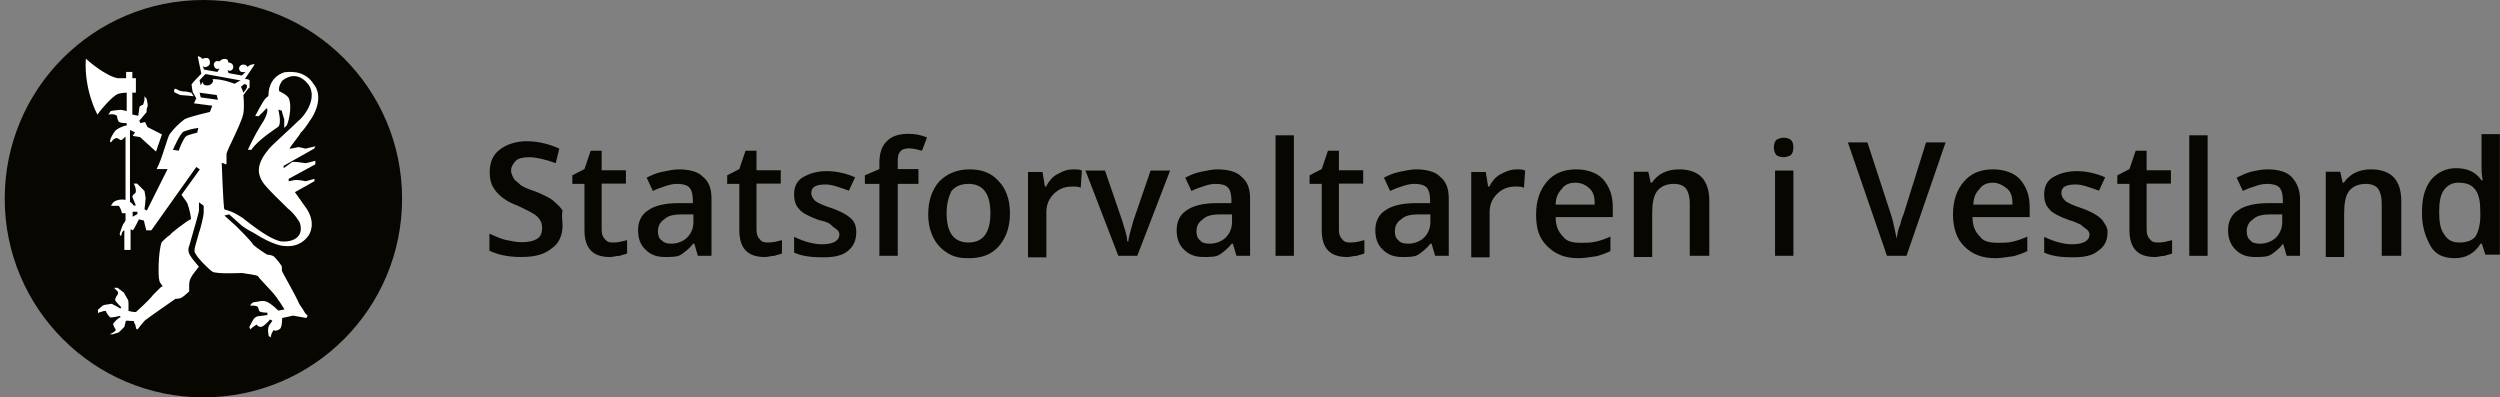 <svg width="302" height="48" viewBox="0 0 302 48" fill="none" xmlns="http://www.w3.org/2000/svg">
    <rect x="0" y="0" width="302" height="48" fill="#808080" stroke="none"/>
    <path d="M67.957 27.219C67.957 28.4 67.528 29.437 66.634 30.009C65.74 30.76 64.559 31.046 62.95 31.046C61.34 31.046 60.16 30.76 59.123 30.295V28.221C59.731 28.507 60.446 28.829 61.054 28.972C61.805 29.115 62.378 29.258 62.986 29.258C63.88 29.258 64.452 29.115 64.917 28.829C65.346 28.543 65.489 28.078 65.489 27.505C65.489 27.076 65.346 26.611 64.917 26.182C64.488 25.753 63.737 25.431 62.556 24.859C61.376 24.429 60.482 23.821 59.91 23.106C59.301 22.355 59.158 21.64 59.158 20.745C59.158 19.565 59.588 18.671 60.339 18.099C61.09 17.491 62.27 17.061 63.594 17.061C64.917 17.061 66.24 17.347 67.564 17.956L67.135 19.708C65.954 19.279 64.774 18.993 63.916 18.993C63.164 18.993 62.592 19.136 62.306 19.422C62.02 19.708 61.734 20.173 61.734 20.602C61.734 20.888 61.877 21.21 62.02 21.496C62.163 21.783 62.449 21.926 62.771 22.248C63.057 22.534 63.808 22.856 64.702 23.142C65.74 23.571 66.455 23.893 66.92 24.322C67.349 24.751 67.814 25.073 67.957 25.502C67.814 26.039 67.957 26.647 67.957 27.219Z" fill="#080600"/>
    <path d="M74.145 29.294C74.717 29.294 75.182 29.151 75.754 29.008V30.617C75.468 30.761 75.182 30.761 74.86 30.904C74.431 30.904 74.109 31.047 73.68 31.047C71.605 31.047 70.604 30.009 70.604 27.792V22.212H69.137V21.175L70.604 20.424L71.355 18.206H72.678V20.567H75.611V22.176H72.678V27.756C72.678 28.328 72.821 28.65 73.108 28.936C73.43 29.294 73.716 29.294 74.145 29.294Z" fill="#080600"/>
    <path d="M81.084 29.437C81.835 29.437 82.55 29.151 83.015 28.686C83.445 28.256 83.767 27.648 83.767 26.79V25.896H82.443C81.406 25.896 80.691 26.039 80.226 26.504C79.796 26.79 79.475 27.219 79.475 27.97C79.475 28.399 79.618 28.864 79.904 29.007C80.19 29.294 80.476 29.437 81.084 29.437ZM84.303 30.903L83.874 29.437H83.731C83.302 30.009 82.694 30.474 82.264 30.76C81.835 31.046 81.084 31.046 80.333 31.046C79.296 31.046 78.58 30.76 77.972 30.152C77.364 29.58 77.078 28.829 77.078 27.791C77.078 26.754 77.507 25.896 78.258 25.431C79.01 24.858 80.333 24.537 81.942 24.537H83.695V24.107C83.695 23.535 83.552 22.927 83.266 22.641C82.98 22.355 82.515 22.212 81.799 22.212C81.227 22.212 80.762 22.355 80.333 22.498C79.904 22.641 79.439 22.784 78.866 23.07L78.115 21.46C78.688 21.174 79.296 20.888 80.047 20.745C80.798 20.602 81.37 20.459 81.978 20.459C83.302 20.459 84.339 20.745 84.911 21.353C85.662 21.961 85.948 22.82 85.948 24V30.903H84.303Z" fill="#080600"/>
    <path d="M92.852 29.294C93.424 29.294 93.889 29.151 94.461 29.008V30.617C94.175 30.761 93.889 30.761 93.567 30.904C93.138 30.904 92.816 31.047 92.387 31.047C90.312 31.047 89.311 30.009 89.311 27.792V22.212H87.844V21.175L89.311 20.424L90.062 18.206H91.385V20.567H94.318V22.176H91.385V27.756C91.385 28.328 91.528 28.65 91.814 28.936C92.1 29.294 92.422 29.294 92.852 29.294Z" fill="#080600"/>
    <path d="M103.439 27.97C103.439 29.008 103.153 29.723 102.402 30.331C101.65 30.939 100.649 31.082 99.326 31.082C98.002 31.082 96.822 30.939 95.928 30.51V28.614C97.108 29.186 98.288 29.508 99.326 29.508C100.649 29.508 101.4 29.079 101.4 28.328C101.4 28.042 101.257 27.899 101.114 27.756C100.971 27.613 100.685 27.47 100.363 27.148C100.041 26.826 99.469 26.718 98.896 26.576C97.716 26.146 96.822 25.681 96.536 25.252C96.106 24.823 95.928 24.215 95.928 23.5C95.928 22.605 96.214 21.89 96.965 21.425C97.716 20.996 98.574 20.674 99.898 20.674C101.078 20.674 102.258 20.96 103.296 21.425L102.545 23.035C101.364 22.605 100.47 22.283 99.755 22.283C98.574 22.283 98.002 22.57 98.002 23.321C98.002 23.607 98.145 23.929 98.431 24.215C98.717 24.501 99.469 24.823 100.363 25.109C101.257 25.395 101.829 25.717 102.294 26.003C102.723 26.289 103.045 26.576 103.188 26.897C103.296 27.076 103.439 27.505 103.439 27.97Z" fill="#080600"/>
    <path d="M110.95 22.212H108.446V30.903H106.229V22.212H104.476V21.174L106.229 20.423V19.708C106.229 18.528 106.515 17.634 107.123 17.061C107.695 16.453 108.589 16.167 109.77 16.167C110.521 16.167 111.236 16.31 111.987 16.596L111.379 18.206C110.807 18.063 110.342 17.92 109.77 17.92C109.34 17.92 108.875 18.063 108.732 18.349C108.446 18.635 108.446 19.1 108.446 19.672V20.423H110.95V22.212Z" fill="#080600"/>
    <path d="M114.348 25.753C114.348 28.113 115.242 29.294 116.994 29.294C118.747 29.294 119.641 28.113 119.641 25.753C119.641 23.392 118.747 22.212 116.994 22.212C116.1 22.212 115.385 22.498 114.92 23.106C114.634 23.678 114.348 24.572 114.348 25.753ZM122.002 25.753C122.002 27.362 121.573 28.686 120.678 29.723C119.784 30.76 118.604 31.189 116.994 31.189C115.957 31.189 115.242 31.046 114.491 30.581C113.775 30.152 113.167 29.544 112.738 28.686C112.309 27.791 112.13 26.933 112.13 25.896C112.13 24.286 112.559 22.963 113.453 21.925C114.348 21.031 115.528 20.459 117.137 20.459C118.604 20.459 119.784 20.888 120.678 21.925C121.537 22.82 122.002 24.143 122.002 25.753Z" fill="#080600"/>
    <path d="M129.657 20.459C130.086 20.459 130.408 20.459 130.694 20.602L130.551 22.677C130.265 22.534 129.943 22.534 129.513 22.534C128.619 22.534 127.904 22.82 127.296 23.428C126.688 24.036 126.402 24.751 126.402 25.645V31.082H124.184V20.781H125.937L126.223 22.534H126.366C126.652 21.961 127.117 21.353 127.689 21.067C128.476 20.602 129.048 20.459 129.657 20.459Z" fill="#080600"/>
    <path d="M135.093 30.903L131.123 20.602H133.483L135.558 26.647C135.844 27.684 136.166 28.399 136.166 29.151H136.309C136.309 28.721 136.595 27.827 136.917 26.647L138.992 20.602H141.352L137.382 30.903H135.093Z" fill="#080600"/>
    <path d="M146.145 29.437C146.896 29.437 147.611 29.151 148.076 28.686C148.506 28.256 148.828 27.648 148.828 26.79V25.896H147.504C146.467 25.896 145.751 26.039 145.286 26.504C144.857 26.79 144.535 27.219 144.535 27.97C144.535 28.399 144.678 28.864 144.965 29.007C145.108 29.294 145.537 29.437 146.145 29.437ZM149.364 30.903L148.935 29.437H148.792C148.363 30.009 147.754 30.474 147.325 30.76C146.896 31.046 146.145 31.046 145.394 31.046C144.357 31.046 143.641 30.76 143.033 30.152C142.425 29.58 142.139 28.829 142.139 27.791C142.139 26.754 142.568 25.896 143.319 25.431C144.07 24.858 145.394 24.537 147.003 24.537H148.756V24.107C148.756 23.535 148.613 22.927 148.327 22.641C148.041 22.355 147.576 22.212 146.86 22.212C146.288 22.212 145.823 22.355 145.394 22.498C144.965 22.641 144.5 22.784 143.927 23.07L143.176 21.46C143.748 21.174 144.357 20.888 145.108 20.745C145.859 20.602 146.431 20.459 147.039 20.459C148.363 20.459 149.4 20.745 149.972 21.353C150.723 21.961 151.009 22.82 151.009 24V30.903H149.364Z" fill="#080600"/>
    <path d="M156.303 16.346H154.085V30.903H156.303V16.346Z" fill="#080600"/>
    <path d="M163.206 29.294C163.779 29.294 164.244 29.151 164.816 29.008V30.617C164.53 30.761 164.244 30.761 163.922 30.904C163.492 30.904 163.171 31.047 162.741 31.047C160.667 31.047 159.665 30.009 159.665 27.792V22.212H158.199V21.175L159.665 20.424L160.417 18.206H161.74V20.567H164.673V22.176H161.74V27.756C161.74 28.328 161.883 28.65 162.169 28.936C162.455 29.294 162.777 29.294 163.206 29.294Z" fill="#080600"/>
    <path d="M170.109 29.437C170.861 29.437 171.576 29.151 172.041 28.686C172.47 28.256 172.792 27.648 172.792 26.79V25.896H171.469C170.431 25.896 169.716 26.039 169.251 26.504C168.822 26.79 168.5 27.219 168.5 27.97C168.5 28.399 168.643 28.864 168.929 29.007C169.072 29.294 169.537 29.437 170.109 29.437ZM173.364 30.903L172.935 29.437H172.792C172.363 30.009 171.755 30.474 171.326 30.76C170.896 31.046 170.145 31.046 169.394 31.046C168.357 31.046 167.642 30.76 167.033 30.152C166.425 29.58 166.139 28.829 166.139 27.791C166.139 26.754 166.568 25.896 167.32 25.431C168.071 24.858 169.394 24.537 171.004 24.537H172.756V24.107C172.756 23.535 172.613 22.927 172.327 22.641C172.041 22.355 171.576 22.212 170.861 22.212C170.288 22.212 169.823 22.355 169.394 22.498C168.965 22.641 168.5 22.784 167.928 23.07L167.176 21.46C167.749 21.174 168.357 20.888 169.108 20.745C169.859 20.602 170.431 20.459 171.039 20.459C172.363 20.459 173.4 20.745 173.972 21.353C174.723 21.961 175.01 22.82 175.01 24V30.903H173.364Z" fill="#080600"/>
    <path d="M183.2 20.459C183.63 20.459 183.951 20.459 184.238 20.602L184.095 22.677C183.808 22.534 183.486 22.534 183.057 22.534C182.163 22.534 181.448 22.82 180.84 23.428C180.232 24.036 179.945 24.751 179.945 25.645V31.082H177.728V20.781H179.48L179.767 22.534H179.91C180.196 21.961 180.661 21.353 181.233 21.067C182.056 20.602 182.628 20.459 183.2 20.459Z" fill="#080600"/>
    <path d="M190.282 22.069C189.531 22.069 188.959 22.355 188.673 22.82C188.243 23.249 187.921 23.857 187.921 24.715H192.643C192.643 23.821 192.5 23.249 192.071 22.82C191.606 22.355 191.033 22.069 190.282 22.069ZM190.711 31.189C189.102 31.189 187.921 30.76 186.884 29.723C185.847 28.686 185.561 27.505 185.561 25.896C185.561 24.286 185.99 22.963 186.884 21.925C187.778 20.888 188.959 20.459 190.425 20.459C191.749 20.459 192.929 20.888 193.644 21.639C194.395 22.534 194.825 23.535 194.825 25.037V26.218H187.921C187.921 27.255 188.208 27.97 188.816 28.578C189.245 29.186 189.996 29.329 191.033 29.329C191.641 29.329 192.214 29.329 192.786 29.186C193.394 29.043 193.823 28.9 194.538 28.578V30.331C193.966 30.617 193.501 30.76 192.929 30.939C192.035 31.046 191.462 31.189 190.711 31.189Z" fill="#080600"/>
    <path d="M206.342 30.903H204.124V24.572C204.124 23.821 203.981 23.249 203.695 22.82C203.409 22.39 202.801 22.212 202.229 22.212C201.335 22.212 200.619 22.498 200.154 23.106C199.725 23.714 199.582 24.572 199.582 25.896V31.046H197.364V20.745H199.117L199.403 22.069H199.546C199.832 21.639 200.297 21.174 200.87 20.888C201.478 20.602 202.05 20.459 202.801 20.459C205.305 20.459 206.485 21.782 206.485 24.286V30.903H206.342Z" fill="#080600"/>
    <path d="M216.643 30.903H214.425V20.602H216.643V30.903ZM214.282 17.812C214.282 17.383 214.425 17.061 214.568 16.918C214.711 16.775 215.176 16.632 215.463 16.632C215.892 16.632 216.214 16.775 216.357 16.918C216.5 17.061 216.643 17.347 216.643 17.812C216.643 18.241 216.5 18.563 216.357 18.706C216.214 18.849 215.749 18.992 215.463 18.992C215.033 18.992 214.711 18.849 214.568 18.706C214.425 18.527 214.282 18.241 214.282 17.812Z" fill="#080600"/>
    <path d="M232.667 17.204H235.027L230.306 30.903H227.945L223.224 17.204H225.585L228.375 25.753C228.518 26.182 228.661 26.647 228.804 27.362C228.947 28.113 229.09 28.543 229.09 28.829C229.233 28.4 229.233 27.791 229.519 27.219C229.662 26.647 229.805 26.182 229.948 25.896L232.667 17.204Z" fill="#080600"/>
    <path d="M240.75 22.069C239.999 22.069 239.427 22.355 239.141 22.82C238.712 23.249 238.39 23.857 238.39 24.715H243.111C243.111 23.821 242.968 23.249 242.503 22.82C241.931 22.355 241.358 22.069 240.75 22.069ZM241.072 31.189C239.463 31.189 238.282 30.76 237.245 29.723C236.351 28.829 235.922 27.505 235.922 25.896C235.922 24.286 236.351 22.963 237.245 21.925C238.139 20.888 239.32 20.459 240.786 20.459C242.11 20.459 243.29 20.888 244.005 21.639C244.756 22.534 245.186 23.535 245.186 25.037V26.218H238.282C238.282 27.255 238.569 27.97 239.177 28.578C239.606 29.186 240.357 29.329 241.394 29.329C242.002 29.329 242.575 29.329 243.147 29.186C243.755 29.043 244.184 28.9 244.899 28.578V30.331C244.327 30.617 243.862 30.76 243.29 30.939C242.396 31.046 241.788 31.189 241.072 31.189Z" fill="#080600"/>
    <path d="M254.592 27.97C254.592 29.008 254.306 29.723 253.412 30.331C252.661 30.939 251.659 31.082 250.336 31.082C249.012 31.082 247.832 30.939 246.938 30.51V28.614C248.118 29.186 249.299 29.508 250.336 29.508C251.659 29.508 252.41 29.079 252.41 28.328C252.41 28.042 252.267 27.899 252.124 27.756C251.981 27.613 251.695 27.47 251.373 27.148C251.087 27.005 250.479 26.718 249.907 26.576C248.726 26.146 247.832 25.681 247.546 25.252C247.117 24.823 246.938 24.215 246.938 23.5C246.938 22.605 247.224 21.89 247.975 21.425C248.726 20.996 249.585 20.674 250.908 20.674C252.088 20.674 253.269 20.96 254.306 21.425L253.555 23.035C252.375 22.605 251.48 22.283 250.765 22.283C249.585 22.283 249.012 22.57 249.012 23.321C249.012 23.607 249.156 23.929 249.442 24.215C249.728 24.501 250.479 24.823 251.337 25.109C252.232 25.395 252.804 25.717 253.269 26.003C253.698 26.289 254.02 26.576 254.163 26.897C254.306 27.076 254.592 27.505 254.592 27.97Z" fill="#080600"/>
    <path d="M260.78 29.294C261.352 29.294 261.817 29.151 262.389 29.008V30.617C262.103 30.761 261.817 30.761 261.495 30.904C261.066 30.904 260.744 31.047 260.315 31.047C258.24 31.047 257.239 30.009 257.239 27.792V22.212H255.772V21.175L257.239 20.424L257.99 18.206H259.313V20.567H262.246V22.176H259.313V27.756C259.313 28.328 259.456 28.65 259.743 28.936C260.029 29.294 260.351 29.294 260.78 29.294Z" fill="#080600"/>
    <path d="M266.682 16.346H264.464V30.903H266.682V16.346Z" fill="#080600"/>
    <path d="M273.012 29.437C273.763 29.437 274.479 29.151 274.944 28.686C275.373 28.256 275.695 27.648 275.695 26.79V25.896H274.371C273.334 25.896 272.619 26.039 272.154 26.504C271.725 26.79 271.403 27.219 271.403 27.97C271.403 28.399 271.546 28.864 271.832 29.007C271.975 29.294 272.404 29.437 273.012 29.437ZM276.231 30.903L275.802 29.437C275.373 30.009 274.765 30.474 274.336 30.76C273.907 31.046 273.155 31.046 272.404 31.046C271.367 31.046 270.652 30.76 270.044 30.152C269.471 29.58 269.149 28.829 269.149 27.791C269.149 26.754 269.579 25.896 270.33 25.431C271.081 24.858 272.404 24.537 274.014 24.537H275.766V24.107C275.766 23.535 275.623 22.927 275.337 22.641C275.051 22.355 274.586 22.212 273.871 22.212C273.263 22.212 272.833 22.355 272.404 22.498C271.975 22.641 271.51 22.784 270.938 23.07L270.187 21.46C270.759 21.174 271.367 20.888 271.939 20.745C272.512 20.602 273.263 20.459 273.871 20.459C275.194 20.459 276.231 20.745 276.804 21.353C277.376 21.961 277.841 22.82 277.841 24V30.903H276.231Z" fill="#080600"/>
    <path d="M289.931 30.903H287.713V24.572C287.713 23.821 287.57 23.249 287.284 22.82C286.998 22.39 286.39 22.212 285.817 22.212C284.923 22.212 284.208 22.498 283.743 23.106C283.314 23.714 283.171 24.572 283.171 25.896V31.046H280.953V20.745H282.706L282.992 22.069H283.135C283.421 21.639 283.886 21.174 284.458 20.888C285.066 20.602 285.638 20.459 286.39 20.459C288.893 20.459 290.074 21.782 290.074 24.286V30.903H289.931Z" fill="#080600"/>
    <path d="M297.12 29.294C298.014 29.294 298.73 29.008 299.051 28.543C299.338 28.113 299.624 27.219 299.624 26.039V25.753C299.624 24.429 299.481 23.535 299.051 22.963C298.622 22.355 298.014 22.069 296.977 22.069C296.261 22.069 295.653 22.355 295.224 22.963C294.795 23.535 294.652 24.429 294.652 25.61C294.652 26.79 294.795 27.684 295.224 28.256C295.653 29.008 296.262 29.294 297.12 29.294ZM296.548 31.189C295.224 31.189 294.187 30.76 293.615 29.723C293.042 28.686 292.577 27.505 292.577 25.753C292.577 24 292.864 22.82 293.615 21.783C294.366 20.888 295.367 20.316 296.691 20.316C298.014 20.316 299.051 20.745 299.767 21.783H299.91C299.767 21.067 299.767 20.459 299.767 20.03V16.203H301.984V30.76H300.232L299.803 29.437H299.659C298.908 30.617 297.871 31.189 296.548 31.189Z" fill="#080600"/>
    <path d="M24.571 0C37.805 0 48.571 10.73 48.571 24C48.571 37.27 37.841 48 24.571 48C11.337 48 0.571 37.27 0.571 24C0.571 10.73 11.302 0 24.571 0Z" fill="#080600"/>
    <path d="M16.023 26.182V25.574H16.452H16.595V25.86L16.023 26.182ZM20.887 18.098C20.887 18.098 21.781 16.024 22.21 15.881C22.64 15.738 22.962 15.595 23.963 15.451L23.82 16.024C23.82 16.024 22.64 16.31 22.497 16.453C22.21 16.596 21.602 18.062 21.602 18.206L20.887 18.098ZM29.113 10.444C29.257 10.444 29.4 10.158 29.543 10.158C29.686 10.158 29.829 10.301 29.829 10.301V10.587C29.686 10.873 29.4 11.195 29.4 11.195C29.256 10.73 29.113 10.587 29.113 10.444ZM24.249 10.301L24.106 9.693L24.821 8.942L28.935 9.693H29.078L28.327 10.122C28.327 10.122 27.003 9.55 25.68 9.55C25.68 9.55 25.966 9.979 25.251 10.301C25.108 10.301 24.5 10.444 24.5 9.872L24.249 10.301ZM26.181 11.481L26.324 12.053L24.249 11.767L24.106 11.195L26.181 11.481ZM11.766 13.842C12.052 13.413 13.519 11.624 14.27 11.338C14.699 11.195 15.307 11.195 15.307 11.195V13.413C15.164 13.413 14.878 13.27 14.556 13.27C14.234 13.27 13.376 13.413 13.376 13.413L13.09 13.842C13.805 13.699 14.127 13.985 14.127 13.985C14.127 14.128 14.27 14.736 14.413 14.736C14.556 14.879 15.307 14.879 15.307 14.879V15.165C14.878 15.165 14.127 15.595 13.984 15.738C13.698 16.024 13.412 16.632 13.412 16.632L13.268 17.061L13.412 17.204C13.412 17.204 13.698 16.775 13.841 16.775C14.127 16.489 14.449 16.918 14.592 16.918C14.735 16.918 14.878 16.775 15.021 16.632L15.164 16.489V24.143C14.413 24 13.841 24.286 13.698 24.429C13.555 24.572 13.412 24.858 13.412 24.858H14.306C14.449 24.858 14.735 25.609 14.735 25.753H15.164V26.647C15.164 26.647 15.021 26.933 14.878 27.076C14.735 27.362 14.449 28.256 14.449 28.256L14.592 28.542C14.592 28.542 14.735 28.256 14.735 28.113C14.878 27.827 15.021 27.827 15.021 27.827V30.188H15.772V27.684L16.058 27.827C16.201 27.684 16.774 26.504 16.774 26.504C16.917 26.504 17.382 26.647 17.382 26.647L17.668 27.827H18.276L23.713 20.173L24.142 20.459L21.924 23.535C22.21 23.964 22.496 24.286 22.64 24.572C22.926 25.323 23.069 26.325 23.069 26.325V26.468C22.461 26.754 20.565 28.221 20.565 28.363C20.279 28.507 19.671 29.115 19.528 29.258C19.099 30.438 19.099 33.514 19.242 33.836C19.242 34.122 19.671 34.587 19.671 34.587C19.671 34.587 19.528 34.587 19.385 34.73C19.242 34.873 18.491 35.624 18.491 35.624C18.061 36.232 16.416 37.699 16.416 37.699C15.987 37.699 15.522 37.556 15.522 37.556V36.662C15.522 36.519 15.522 36.232 15.379 36.089C15.236 35.803 14.95 35.338 14.95 35.338L14.198 34.766H13.769C13.769 34.766 14.055 35.052 14.198 35.195C14.341 35.338 14.198 35.624 14.198 35.624C14.055 35.767 13.912 36.053 13.912 36.232C13.912 36.411 14.663 37.127 14.663 37.127L14.52 37.27C14.52 37.27 14.091 36.983 13.769 36.84L13.483 36.697C13.34 36.697 12.732 36.84 12.589 36.84C12.446 36.84 11.838 37.413 11.838 37.413V37.842C11.838 37.842 11.981 37.699 12.124 37.699C12.267 37.699 12.41 37.556 12.696 37.556C12.839 37.556 12.839 37.699 12.839 37.699C12.982 37.985 13.125 38.128 13.268 38.307C13.412 38.45 14.449 38.164 14.449 38.164L14.592 38.307C14.163 38.45 13.841 38.915 13.698 39.058C13.555 39.201 13.984 39.809 13.984 39.809C13.984 40.095 13.233 40.381 13.233 40.381H13.519H13.662C13.948 40.238 14.27 40.238 14.413 40.095C14.699 39.809 15.021 39.487 15.021 39.487L15.164 38.915C15.164 38.629 15.45 38.772 15.915 38.772C16.201 38.772 16.201 38.772 16.201 38.915C16.201 38.915 16.201 39.058 16.345 39.201C16.345 39.344 16.488 39.773 16.488 39.773H16.631C16.631 39.773 17.525 38.593 17.668 38.593C17.811 38.45 21.209 36.089 21.209 36.089C21.495 36.089 21.638 36.089 21.96 35.946C22.389 35.66 22.854 35.195 22.854 35.195V34.444C22.854 33.872 22.997 33.693 23.14 33.407C23.283 33.121 23.712 32.656 23.891 32.37L24.035 32.226C24.035 32.226 23.14 31.189 22.997 30.903C22.711 30.474 22.711 30.009 22.854 29.723C23.57 27.219 24.035 25.609 24.035 25.466V24.429L24.607 24.858V25.753C24.607 26.039 24.178 27.827 24.035 28.113C23.748 29.294 23.283 30.331 23.605 30.617C23.891 31.225 25.215 32.513 25.68 32.834C26.288 33.121 29.078 32.977 29.221 32.977C31.152 33.264 31.152 33.264 31.295 33.55C31.438 33.693 32.619 35.016 32.905 35.302C33.477 35.91 34.371 37.377 34.371 37.377L33.62 37.52C33.048 36.948 32.583 36.626 32.297 36.483C31.724 36.197 31.116 36.483 30.83 36.483C30.401 36.483 30.222 36.912 30.222 36.912C30.508 36.912 30.973 36.912 31.116 37.055C31.26 37.198 31.259 37.627 31.403 37.627C31.546 37.77 32.297 37.77 32.297 37.77V38.056C32.154 38.056 31.403 38.2 31.116 38.2C30.83 38.343 30.83 38.343 30.687 38.486C30.544 38.629 30.115 39.523 30.115 39.523L30.258 39.809C30.258 39.666 31.009 39.201 31.009 39.201C31.152 39.487 31.438 39.487 31.581 39.487C32.011 39.344 32.619 38.593 32.619 38.593L32.905 38.736L32.619 39.165C32.19 39.594 32.476 40.632 32.476 40.632C32.619 40.632 32.762 40.775 32.762 40.775C32.619 40.489 33.048 39.881 33.048 39.881C33.334 40.024 33.62 39.881 33.799 39.738C34.085 39.594 34.085 38.414 34.085 38.414L35.408 38.128L37.018 38.414L37.161 38.128L36.875 37.842C36.446 37.091 36.267 36.948 36.124 36.662C35.695 35.624 34.049 32.834 34.049 32.691V32.226C34.049 32.083 33.441 31.332 33.155 31.046C32.869 30.76 32.261 30.76 32.261 30.76C31.367 30.188 30.508 29.58 30.508 29.437C30.222 29.007 28.899 27.684 28.577 27.362C28.434 27.219 27.11 26.039 27.11 26.039L27.683 25.896C27.683 25.896 28.863 26.933 29.006 27.076C29.435 27.505 30.329 27.97 30.616 28.113C33.119 29.723 34.3 29.723 34.443 29.723C36.195 29.866 36.947 28.828 37.09 28.685C37.519 28.256 38.127 26.933 37.09 25.288C36.803 24.858 35.623 23.213 35.623 23.213L37.984 21.89V21.604L36.947 21.89C36.947 21.89 36.196 21.747 35.909 21.747H35.623L34.872 21.89V21.604L38.091 19.851V19.422C38.091 19.422 37.054 19.708 36.911 19.708C36.768 19.708 36.017 19.565 35.73 19.565H35.301L34.264 20.316V20.03L37.948 17.955L38.091 17.669L36.911 17.955C36.911 17.955 35.873 17.669 35.873 17.812L35.122 17.955H34.979C34.979 17.812 36.303 16.203 36.303 16.059C36.911 15.487 37.483 14.45 37.626 14.307C39.093 11.946 38.198 10.48 37.912 10.194C36.732 8.298 34.693 8.727 34.371 8.727C32.44 9.335 32.44 11.231 32.44 11.374C32.44 11.517 32.44 11.66 32.154 11.803C31.724 12.232 30.83 14.021 30.83 14.021H31.259C31.259 14.021 32.011 13.305 32.154 13.127C32.297 12.983 32.297 13.27 32.297 13.413C32.154 14.307 31.546 15.022 31.403 15.308C30.83 16.203 29.936 18.098 29.936 18.098H30.365C31.116 16.918 33.441 15.451 33.62 15.308C34.049 14.879 33.62 13.234 33.62 13.234L34.049 13.377C34.049 13.52 34.193 13.949 34.336 14.414V15.451L34.622 15.165C34.765 15.022 35.337 13.091 34.908 11.911C34.765 11.481 33.727 11.016 33.727 11.016C33.584 10.444 34.014 9.836 34.157 9.693C35.766 8.513 36.947 9.693 37.411 10.444C38.306 12.197 36.517 14.271 36.088 14.557C35.051 15.595 32.547 17.776 32.404 18.098C30.651 20.173 31.367 21.353 31.689 21.925C32.118 22.677 34.336 24.715 34.765 25.18C35.516 25.753 36.088 26.647 36.231 26.933C36.839 29.007 34.765 29.294 33.87 29.15C32.118 28.721 29.614 26.504 29.149 26.218C27.54 25.18 27.075 25.466 27.075 25.18C26.932 24 26.788 19.744 26.788 19.744C26.788 19.601 26.932 19.744 27.075 19.744C27.218 19.887 27.361 19.887 27.361 19.744V18.563C27.504 18.134 27.79 17.526 27.933 17.24C28.684 15.63 29.256 14.45 29.4 13.699C29.543 12.805 29.4 11.481 29.4 11.481C29.543 11.338 30.008 10.587 30.151 10.587V9.693C30.008 9.55 29.721 9.55 29.721 9.55H29.578L30.759 7.797C30.616 7.797 30.616 7.654 30.473 7.797C30.186 7.797 29.9 8.083 29.9 8.083C29.757 7.797 29.471 7.797 29.328 7.797C28.756 7.94 28.899 8.405 28.899 8.405C29.042 8.834 29.471 8.691 29.65 8.691L29.221 9.121L27.611 8.834L27.468 8.405C27.468 8.548 27.754 8.548 27.754 8.548C28.041 8.548 28.183 8.262 28.183 8.119C28.183 7.547 27.575 7.547 27.575 7.547C27.575 7.118 27.289 7.118 27.146 7.118C26.717 7.118 26.538 7.404 26.538 7.404H26.395C25.966 7.261 25.823 7.69 25.823 7.833C25.966 8.584 26.538 8.262 26.538 8.262L26.252 8.691L24.643 8.405L24.5 7.976C24.5 7.976 24.642 8.119 24.786 8.119C25.358 7.976 25.358 7.69 25.358 7.547C25.358 6.653 24.464 7.118 24.464 7.118C24.035 6.688 23.891 6.831 23.891 6.831L24.321 8.906C24.321 8.906 23.14 10.086 23.14 10.229C23.14 10.373 23.283 11.124 23.283 11.124L23.713 11.875L23.426 12.483L25.644 12.769L25.358 13.52C25.358 13.52 22.854 14.092 22.282 14.414C21.531 14.986 20.958 15.595 20.529 16.167C20.243 16.453 19.635 19.1 18.92 20.423H20.243L17.739 25.431L17.453 25.288C17.453 25.288 17.596 24.107 17.596 23.964C17.596 23.821 17.453 23.07 17.453 23.07C17.167 22.784 16.559 22.176 16.559 22.176H16.13C16.273 22.319 16.416 22.748 16.416 23.07C16.416 23.356 16.273 23.356 16.13 23.499C15.987 23.642 15.987 23.785 15.987 23.785L16.416 24.823H16.13C15.987 24.536 15.701 24.393 15.701 24.393V15.702L16.309 15.988L16.023 16.417L16.917 16.56L18.848 18.313L19.564 16.238L17.811 15.344L17.525 14.736L16.953 14.879C16.953 14.736 16.809 14.593 16.809 14.593C17.096 14.307 17.561 13.699 17.704 13.556C17.704 13.27 17.704 13.127 17.847 12.805C17.847 12.518 17.704 11.911 17.704 11.911C17.561 11.767 17.274 11.481 17.418 11.624C17.561 12.053 17.274 12.662 17.274 12.662C17.274 12.662 17.131 12.662 16.988 12.805C16.845 12.805 16.845 12.948 16.845 12.948L16.702 13.985L15.987 13.842V11.195H16.416V9.443H15.987V8.691H15.236V9.443H14.198C12.732 9.156 10.657 7.368 10.371 7.082C10.121 10.873 11.766 13.842 11.766 13.842ZM23.391 11.624C23.391 11.624 22.067 11.481 21.781 11.481C21.495 11.338 21.03 11.195 21.03 11.052C21.03 10.909 21.03 10.623 21.316 10.766C21.602 10.909 21.745 11.052 22.353 11.052C22.64 11.052 22.961 11.195 23.105 11.195L23.391 11.624Z" fill="white"/>
</svg>
